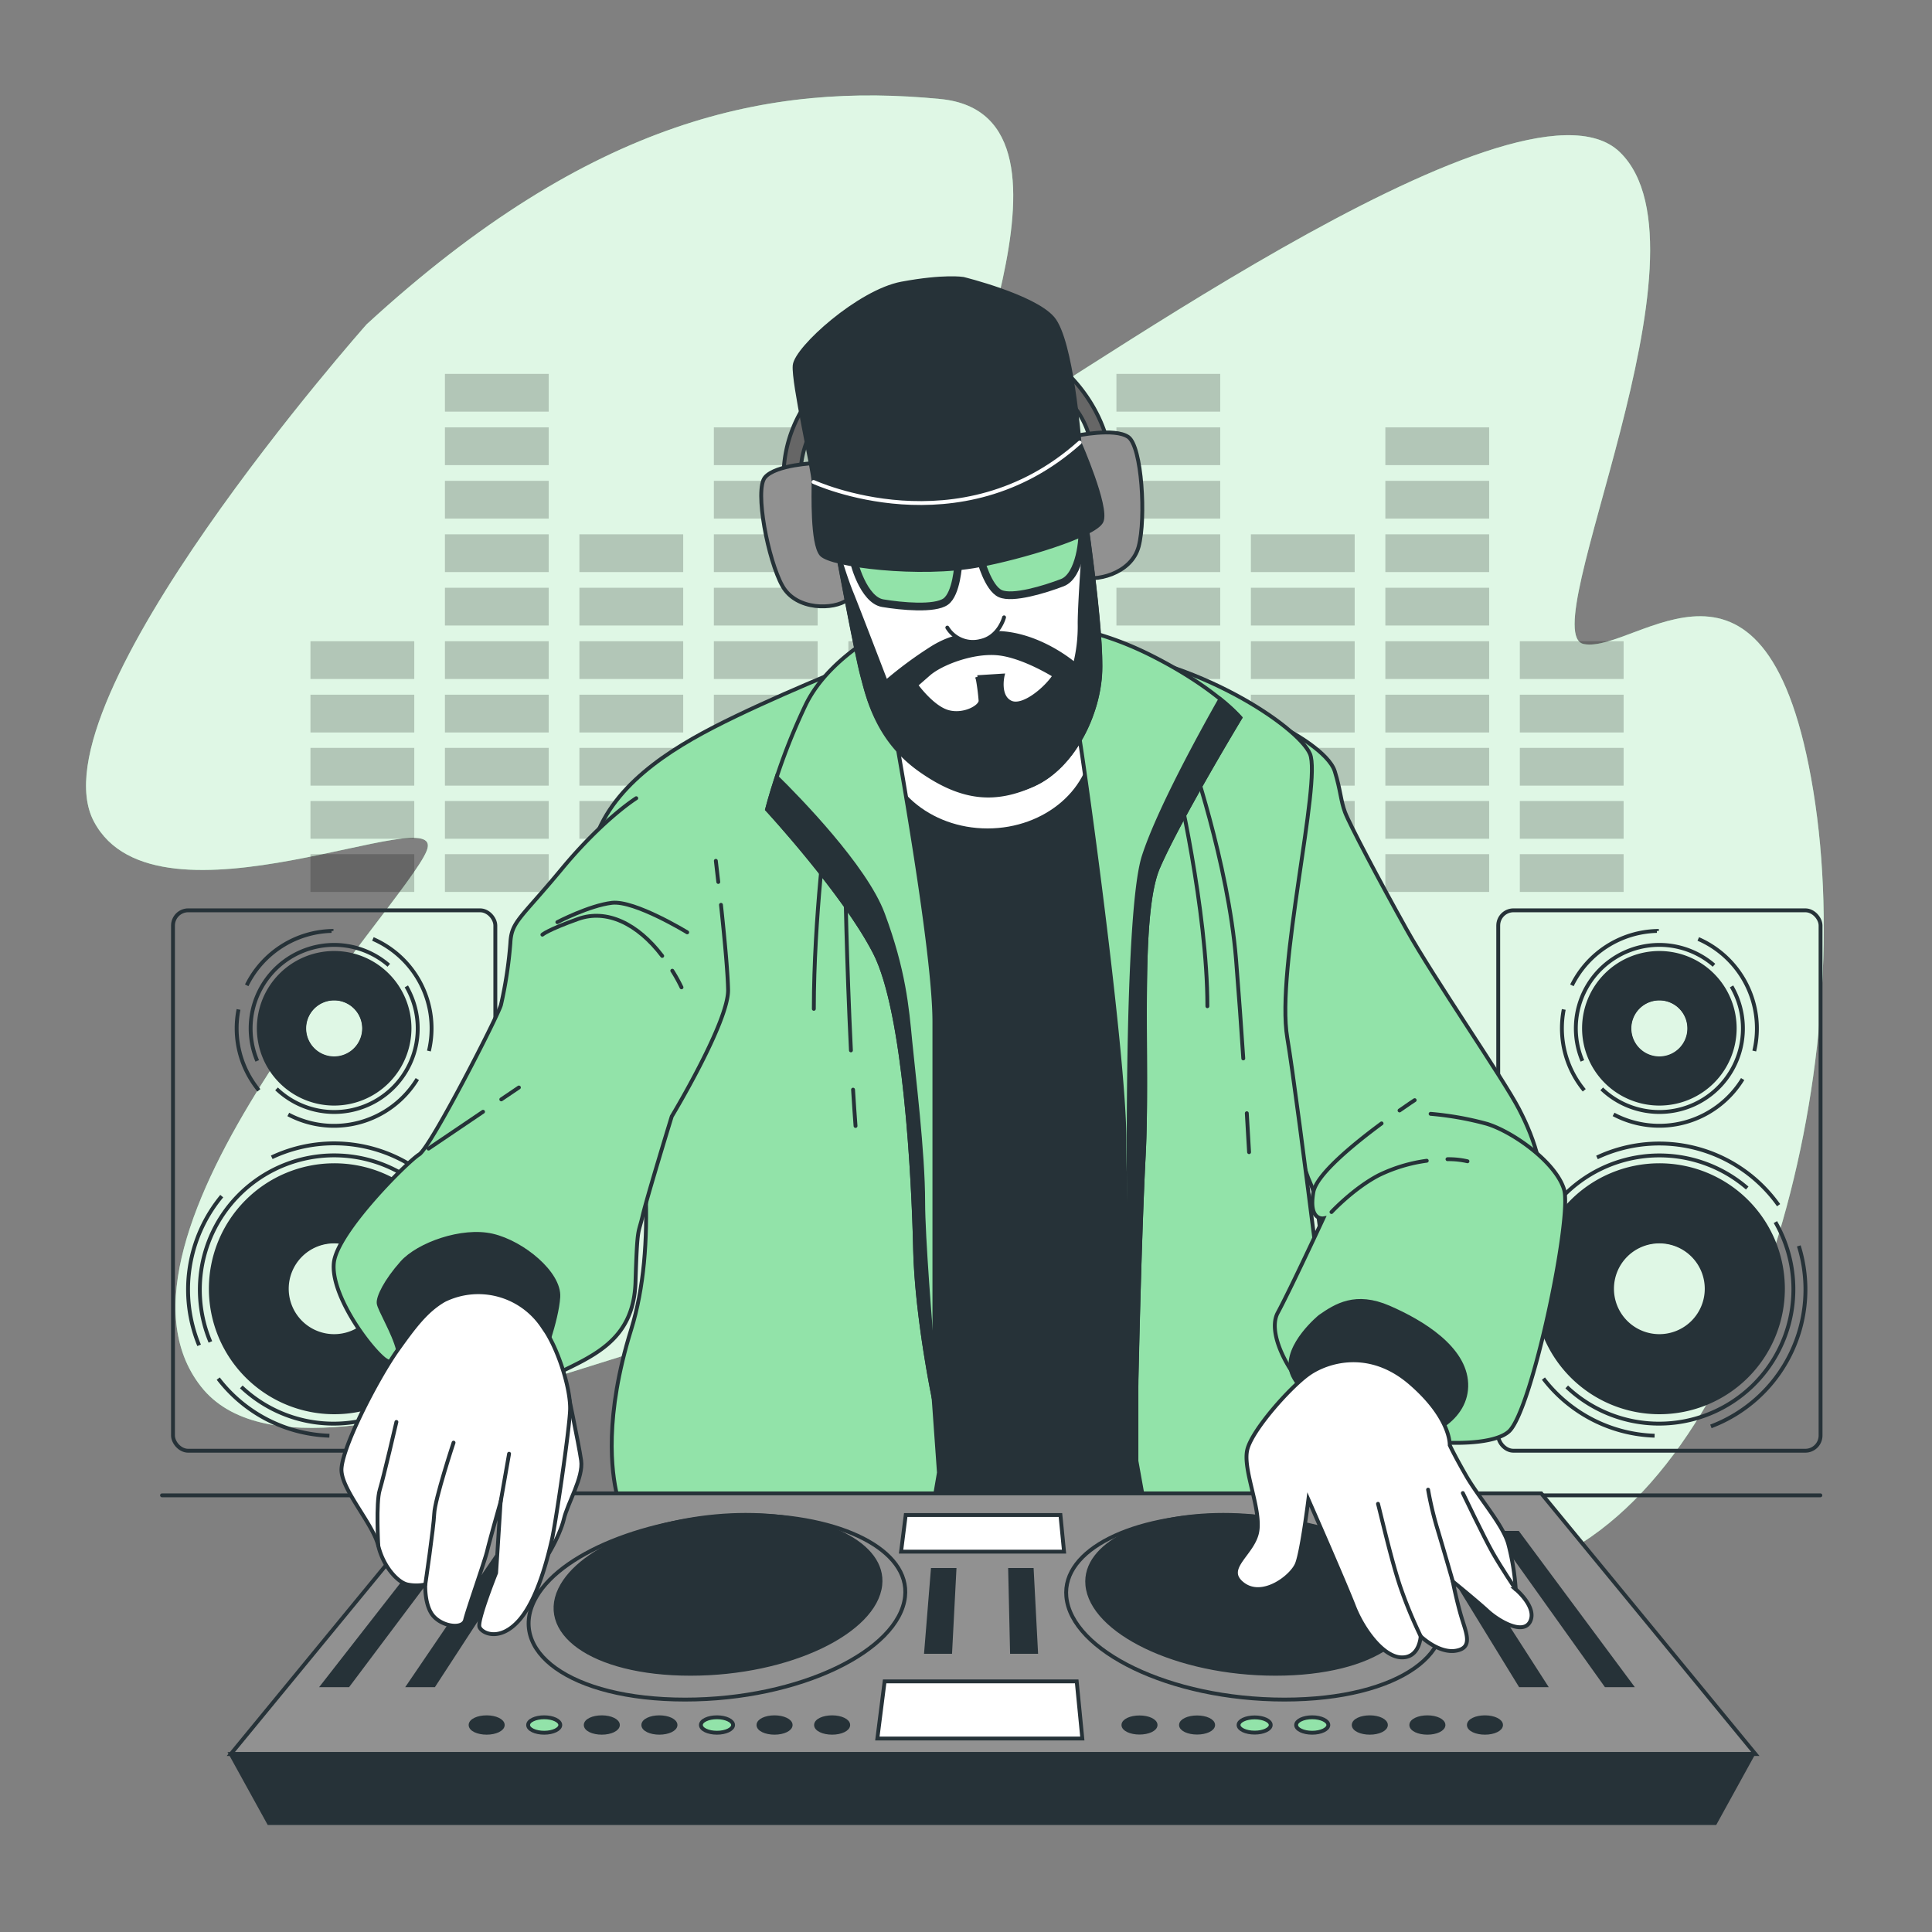 <svg xmlns="http://www.w3.org/2000/svg" viewBox="0 0 500 500"><rect x="0" y="0" width="500" height="500" fill="#808080" stroke="none"/><g id="background-simple"><path d="M94.89,83.93S8,181.85,24.3,212.61s91.69-6.56,86.14,7.54S21.85,320.37,52,358.82s160.73-41.59,151.25-7-8.11,76.39,47.42,69.07,114.68-121.47,110.77-98.49-16.09,104.84,38.11,82.1,81.53-127.38,69.73-199.82-45.91-35.42-59.38-38,35.54-102,9.29-127.33S267.24,107,253.34,112s33.61-82.15-10-86.38S153.27,30.3,94.89,83.93Z" style="fill:#92E3A9"></path><path d="M94.89,83.93S8,181.85,24.3,212.61s91.69-6.56,86.14,7.54S21.85,320.37,52,358.82s160.73-41.59,151.25-7-8.11,76.39,47.42,69.07,114.68-121.47,110.77-98.49-16.09,104.84,38.11,82.1,81.53-127.38,69.73-199.82-45.91-35.42-59.38-38,35.54-102,9.29-127.33S267.24,107,253.34,112s33.61-82.15-10-86.38S153.27,30.3,94.89,83.93Z" style="fill:#fff;opacity:0.7"></path></g><g id="Graphic"><g style="opacity:0.2"><rect x="149.95" y="179.79" width="26.86" height="9.77"></rect><rect x="149.95" y="165.95" width="26.86" height="9.77"></rect><rect x="149.95" y="152.11" width="26.86" height="9.77"></rect><rect x="149.95" y="138.28" width="26.86" height="9.77"></rect><rect x="219.56" y="179.79" width="26.86" height="9.77"></rect><rect x="219.56" y="165.95" width="26.86" height="9.77"></rect><rect x="80.35" y="179.79" width="26.86" height="9.77"></rect><rect x="80.35" y="165.95" width="26.86" height="9.77"></rect><rect x="115.15" y="179.79" width="26.86" height="9.77"></rect><rect x="115.15" y="165.95" width="26.86" height="9.77"></rect><rect x="115.15" y="152.11" width="26.86" height="9.77"></rect><rect x="115.15" y="138.28" width="26.86" height="9.77"></rect><rect x="115.15" y="124.44" width="26.86" height="9.77"></rect><rect x="115.15" y="110.6" width="26.86" height="9.77"></rect><rect x="115.15" y="96.76" width="26.86" height="9.77"></rect><rect x="184.75" y="179.79" width="26.86" height="9.77"></rect><rect x="184.75" y="165.95" width="26.86" height="9.77"></rect><rect x="184.75" y="152.11" width="26.86" height="9.77"></rect><rect x="184.75" y="138.28" width="26.86" height="9.77"></rect><rect x="184.75" y="124.44" width="26.86" height="9.77"></rect><rect x="184.75" y="110.6" width="26.86" height="9.77"></rect><rect x="323.73" y="179.79" width="26.86" height="9.77"></rect><rect x="323.73" y="165.95" width="26.86" height="9.77"></rect><rect x="323.73" y="152.11" width="26.86" height="9.77"></rect><rect x="323.73" y="138.28" width="26.86" height="9.77"></rect><rect x="393.33" y="179.79" width="26.86" height="9.77"></rect><rect x="393.33" y="165.95" width="26.86" height="9.77"></rect><rect x="254.13" y="179.79" width="26.86" height="9.77"></rect><rect x="254.13" y="165.95" width="26.86" height="9.77"></rect><rect x="288.93" y="179.79" width="26.86" height="9.77"></rect><rect x="288.93" y="165.95" width="26.86" height="9.77"></rect><rect x="288.93" y="152.11" width="26.86" height="9.77"></rect><rect x="288.93" y="138.28" width="26.86" height="9.77"></rect><rect x="288.93" y="124.44" width="26.86" height="9.77"></rect><rect x="288.93" y="110.6" width="26.86" height="9.77"></rect><rect x="288.93" y="96.76" width="26.86" height="9.77"></rect><rect x="358.53" y="179.79" width="26.86" height="9.77"></rect><rect x="149.95" y="193.55" width="26.86" height="9.77"></rect><rect x="219.56" y="193.55" width="26.86" height="9.77"></rect><rect x="80.35" y="193.55" width="26.86" height="9.77"></rect><rect x="115.15" y="193.55" width="26.86" height="9.77"></rect><rect x="184.75" y="193.55" width="26.86" height="9.77"></rect><rect x="323.73" y="193.55" width="26.86" height="9.77"></rect><rect x="393.33" y="193.55" width="26.86" height="9.77"></rect><rect x="254.13" y="193.55" width="26.86" height="9.77"></rect><rect x="288.93" y="193.55" width="26.86" height="9.77"></rect><rect x="358.53" y="193.55" width="26.86" height="9.77"></rect><rect x="149.95" y="207.3" width="26.86" height="9.77"></rect><rect x="219.56" y="207.3" width="26.86" height="9.77"></rect><rect x="80.35" y="207.3" width="26.86" height="9.77"></rect><rect x="115.15" y="207.3" width="26.86" height="9.77"></rect><rect x="184.75" y="207.3" width="26.86" height="9.77"></rect><rect x="323.73" y="207.3" width="26.86" height="9.77"></rect><rect x="393.33" y="207.3" width="26.86" height="9.77"></rect><rect x="254.13" y="207.3" width="26.86" height="9.77"></rect><rect x="288.93" y="207.3" width="26.86" height="9.77"></rect><rect x="358.53" y="207.3" width="26.86" height="9.77"></rect><rect x="149.95" y="221.06" width="26.86" height="9.77"></rect><rect x="219.56" y="221.06" width="26.86" height="9.77"></rect><rect x="80.35" y="221.06" width="26.86" height="9.77"></rect><rect x="115.15" y="221.06" width="26.86" height="9.77"></rect><rect x="184.75" y="221.06" width="26.86" height="9.77"></rect><rect x="323.73" y="221.06" width="26.86" height="9.77"></rect><rect x="393.33" y="221.06" width="26.86" height="9.77"></rect><rect x="254.13" y="221.06" width="26.86" height="9.77"></rect><rect x="288.93" y="221.06" width="26.86" height="9.77"></rect><rect x="358.53" y="221.06" width="26.86" height="9.77"></rect><rect x="358.53" y="165.95" width="26.86" height="9.77"></rect><rect x="358.53" y="152.11" width="26.86" height="9.77"></rect><rect x="358.53" y="138.28" width="26.86" height="9.77"></rect><rect x="358.53" y="124.44" width="26.86" height="9.77"></rect><rect x="358.53" y="110.6" width="26.86" height="9.77"></rect></g></g><g id="Speakers"><path d="M429.44,301.06a32.47,32.47,0,1,0,32.48,32.47A32.47,32.47,0,0,0,429.44,301.06Zm0,44.22a11.75,11.75,0,1,1,11.75-11.75A11.75,11.75,0,0,1,429.44,345.28Z" style="fill:#263238"></path><path d="M404.7,261.24A25.19,25.19,0,0,0,410,282.17m18.8-41.24A25.26,25.26,0,0,0,406.81,255M454,272a25.26,25.26,0,0,0-14.49-29m-21.92,45.41A25.3,25.3,0,0,0,451,279.26m-28.42-7.09a9.13,9.13,0,1,1,12.88.84A9.13,9.13,0,0,1,422.58,272.17Z" style="fill:none;stroke:#263238;stroke-miterlimit:10"></path><path d="M443.58,249.81a21.61,21.61,0,0,0-34.05,24.75m5,7.24a21.61,21.61,0,0,0,33.59-26.52M429.44,274a7.82,7.82,0,1,1,7.82-7.82A7.82,7.82,0,0,1,429.44,274Z" style="fill:none;stroke:#263238;stroke-miterlimit:10"></path><path d="M399.44,356.78a37.78,37.78,0,0,0,28.77,14.78m-27.85-62a37.84,37.84,0,0,0-5.87,38.61M460.3,311.9a37.86,37.86,0,0,0-47-12.35m29.48,69.6a37.88,37.88,0,0,0,22.75-46.71m-36.1,25a13.68,13.68,0,1,1,13.68-13.68A13.67,13.67,0,0,1,429.44,347.44Z" style="fill:none;stroke:#263238;stroke-miterlimit:10"></path><path d="M452.18,307.47a34.77,34.77,0,0,0-54.76,39.82m8.05,11.64a34.77,34.77,0,0,0,54-42.65m-30.06,30.05A12.57,12.57,0,1,1,442,333.76,12.57,12.57,0,0,1,429.44,346.33Z" style="fill:none;stroke:#263238;stroke-miterlimit:10"></path><path d="M429.44,246.12a20,20,0,1,0,20,20A20,20,0,0,0,429.44,246.12Zm0,27.28a7.25,7.25,0,1,1,7.25-7.25A7.25,7.25,0,0,1,429.44,273.4Z" style="fill:#263238"></path><rect x="387.74" y="235.59" width="83.42" height="139.86" rx="3.94" style="fill:none;stroke:#263238;stroke-miterlimit:10"></rect><path d="M86.48,301.06A32.47,32.47,0,1,0,119,333.53,32.47,32.47,0,0,0,86.48,301.06Zm0,44.22a11.75,11.75,0,1,1,11.74-11.75A11.74,11.74,0,0,1,86.48,345.28Z" style="fill:#263238"></path><path d="M61.73,261.24A25.19,25.19,0,0,0,67,282.17m18.8-41.24A25.22,25.22,0,0,0,63.85,255M111,272a25.23,25.23,0,0,0-14.49-29M74.61,288.42A25.26,25.26,0,0,0,108,279.26m-28.41-7.09a9.12,9.12,0,1,1,12.87.84A9.12,9.12,0,0,1,79.62,272.17Z" style="fill:none;stroke:#263238;stroke-miterlimit:10"></path><path d="M100.62,249.81a21.61,21.61,0,0,0-34.05,24.75m5,7.24a21.61,21.61,0,0,0,33.59-26.52M86.48,274a7.82,7.82,0,1,1,7.82-7.82A7.82,7.82,0,0,1,86.48,274Z" style="fill:none;stroke:#263238;stroke-miterlimit:10"></path><path d="M56.48,356.78a37.78,37.78,0,0,0,28.77,14.78m-27.86-62a37.87,37.87,0,0,0-5.86,38.61m65.8-36.31a37.85,37.85,0,0,0-47-12.35m29.48,69.6a37.88,37.88,0,0,0,22.74-46.71m-36.09,25a13.68,13.68,0,1,1,13.68-13.68A13.68,13.68,0,0,1,86.48,347.44Z" style="fill:none;stroke:#263238;stroke-miterlimit:10"></path><path d="M109.22,307.47a34.77,34.77,0,0,0-54.77,39.82m8,11.64a34.77,34.77,0,0,0,54-42.65m-30,30.05a12.57,12.57,0,1,1,12.57-12.57A12.57,12.57,0,0,1,86.48,346.33Z" style="fill:none;stroke:#263238;stroke-miterlimit:10"></path><path d="M86.48,246.12a20,20,0,1,0,20,20A20,20,0,0,0,86.48,246.12Zm0,27.28a7.25,7.25,0,1,1,7.25-7.25A7.26,7.26,0,0,1,86.48,273.4Z" style="fill:#263238"></path><rect x="44.77" y="235.59" width="83.42" height="139.86" rx="3.94" style="fill:none;stroke:#263238;stroke-miterlimit:10"></rect></g><g id="Character"><line x1="41.93" y1="386.99" x2="471.11" y2="386.99" style="fill:none;stroke:#263238;stroke-linecap:round;stroke-miterlimit:10"></line><path d="M334.1,189.42s9.84,5.3,11.35,10.22,1.51,7.56,2.65,10.59,8.7,17.39,15.88,30.25,25,38.58,29.13,46.52,7.56,17.78,5.67,29.13S369.28,344.49,360.2,340s-15.88-7.56-17.4-14.75-1.51-14.37-3.78-19.29-6.81-23.82-6.81-23.82-6.8-52.58-.75-72.24" style="fill:#92E3A9;stroke:#263238;stroke-linecap:round;stroke-miterlimit:10"></path><path d="M163.35,344.07c-7,22.54-5.12,36.89-3.65,42.92H348.4c-2.16-17.77-12.55-102.63-15.26-118.44-3-17.68,8.91-66.38,5.88-73.45s-29.5-24.89-57.39-27S222,171.58,222,171.58s-22.73,9.09-37.38,16.67-28.78,17.67-31.81,33.33C151.06,230.78,176.71,300.85,163.35,344.07Z" style="fill:#92E3A9;stroke:#263238;stroke-linecap:round;stroke-miterlimit:10"></path><path d="M214,211.85s-3.38,25.63-3.38,49.24" style="fill:none;stroke:#263238;stroke-linecap:round;stroke-miterlimit:10"></path><path d="M220.77,282c.2,3.24.41,6.4.64,9.4" style="fill:none;stroke:#263238;stroke-linecap:round;stroke-miterlimit:10"></path><path d="M218.72,226.69s.39,22.7,1.5,45.15" style="fill:none;stroke:#263238;stroke-linecap:round;stroke-miterlimit:10"></path><path d="M304.37,201.06s8.1,34.4,8.1,59.35" style="fill:none;stroke:#263238;stroke-linecap:round;stroke-miterlimit:10"></path><path d="M322.67,288.1c.38,6.22.59,10.08.59,10.08" style="fill:none;stroke:#263238;stroke-linecap:round;stroke-miterlimit:10"></path><path d="M307.75,194.32s10.11,29,12.14,54c.72,8.91,1.36,17.82,1.87,25.6" style="fill:none;stroke:#263238;stroke-linecap:round;stroke-miterlimit:10"></path><path d="M295.69,386.91l-1.58-8.81V358l-.49-45.16s-2-51.53-2-63.31.5-50.56-2-62.34c-1.5-7.19-8.12-14.56-13.05-19.21-7.39-1.53-15.73-2-22.73.71,0,0-12,4-22.24,8-.73,1.94-5.3,14.5-5.3,26.24,0,12.76,9.33,51,12.27,66.75s.5,54,.5,54l2.45,36.81,1.47,20.62L242,386.91Z" style="fill:#263238;stroke:#263238;stroke-linecap:round;stroke-miterlimit:10"></path><ellipse cx="255.58" cy="191.16" rx="27.49" ry="23.74" style="fill:#fff;stroke:#263238;stroke-linecap:round;stroke-miterlimit:10"></ellipse><path d="M232.67,161.17s-17.49,7.5-24.16,21.24a157.8,157.8,0,0,0-10,27.07s20,21.66,27.9,37.07,10,58.73,10.41,76.64,5,39.56,5,39.56V264.46c0-19.16-10-73.3-10.41-76.22s24.57-9.16,33.73-7.91,12.5,2.08,13.75,7.91S291,272.79,291,294.86s2.91,73.31,2.91,73.31S294.73,323.6,296,299s-1.67-62.06,3.74-74.55S321,185.74,321,185.74s-6.66-7.91-23.32-16.24-30.4-8.75-44.15-9.58S232.67,161.17,232.67,161.17Z" style="fill:#92E3A9;stroke:#263238;stroke-linecap:round;stroke-miterlimit:10"></path><path d="M321,185.74a42.69,42.69,0,0,0-5.17-4.8c-4.81,8.48-15.94,28.68-19.81,40.62C291,237,292.23,319,292.23,319s-.16,3-.37,7.67c.85,20.76,2,41.48,2,41.48S294.73,323.6,296,299s-1.67-62.06,3.74-74.55S321,185.74,321,185.74Z" style="fill:#263238;stroke:#263238;stroke-linecap:round;stroke-miterlimit:10"></path><path d="M241.83,355.72c-1.1-13-2.91-35.64-2.91-44.61,0-12.91-2.5-32.91-3.34-41.65s-1.66-18.33-7.08-32.9c-4.54-12.24-22-30.05-27.49-35.46-1.66,5.05-2.49,8.38-2.49,8.38s20,21.66,27.9,37.07,10,58.73,10.41,76.64,5,39.56,5,39.56Z" style="fill:#263238;stroke:#263238;stroke-linecap:round;stroke-miterlimit:10"></path><path d="M202.81,121.88a34,34,0,0,1,7.33-19.56c7.34-9,28.12-19.15,46.45-15.89s28.93,19.15,30.56,30.56h-4.48a22.16,22.16,0,0,0-10.19-16.71c-9.77-6.11-50.52.41-56.63,4.48s-9,13-8.56,18.34Z" style="fill:#666;stroke:#263238;stroke-linecap:round;stroke-miterlimit:10"></path><path d="M211,119.84s-10.19.41-13,3.67.82,21.59,4.48,28.11,13.45,6.11,16.71,3.67,1.22-8.56,0-21.6S213.81,119,211,119.84Z" style="fill:#919191;stroke:#263238;stroke-linecap:round;stroke-miterlimit:10"></path><path d="M278.46,112.79s10-2.15,13.54.3,4.61,21.11,2.69,28.34-11.5,9.28-15.26,7.72-3.33-8-5.4-20.91S275.49,112.72,278.46,112.79Z" style="fill:#919191;stroke:#263238;stroke-linecap:round;stroke-miterlimit:10"></path><path d="M216.66,142.25s4.89,26.48,6.52,32.59,3.26,14.67,14.26,22.41,20.38,10.19,30.16,5.71,16.29-17.11,17.11-28.12-4.48-45.63-4.48-45.63l-66,.82Z" style="fill:#fff;stroke:#263238;stroke-linecap:round;stroke-miterlimit:10"></path><path d="M279.41,161.4A40.43,40.43,0,0,1,278.19,172s-13-11.41-26.89-7.33c0,0-3.67-.82-9.78,2.85a102.87,102.87,0,0,0-12.22,9s-7.34-19.15-9-23.22-3.67-11-3.67-11,4.89,26.48,6.52,32.59,4.08,16.71,15.08,24.45,19.56,8.15,29.34,3.67,16.29-17.11,17.11-28.12c.61-8.28-2.24-29.94-3.68-40.15C280.87,136.68,279.41,155.23,279.41,161.4Zm-17.93,20.37c-3.26-1.63-2-6.93-2-6.93l-6.52.41a56.87,56.87,0,0,1,.81,6.11c0,1.63-4.48,4.08-8.55,2.86s-8.15-6.93-8.15-6.93l3.26-2.85c3.26-2.86,11.81-6.11,18.33-5.3s14.26,5.7,14.26,5.7C270.85,178.1,264.74,183.4,261.48,181.77Z" style="fill:#263238;stroke:#263238;stroke-linecap:round;stroke-miterlimit:10"></path><path d="M248,145.92s-.41,7.74-3.26,9.77-11.41,1.23-16.3.41-7.74-10.59-7.74-12.63,27.3.82,27.3.82Z" style="fill:#92E3A9;stroke:#263238;stroke-linecap:round;stroke-miterlimit:10;stroke-width:2px"></path><path d="M253.74,144.69s1.94,7.51,5.14,8.94,11.43-1.07,16.05-2.84,5.48-11.93,5.08-13.92-26.59,6.23-26.59,6.23Z" style="fill:#92E3A9;stroke:#263238;stroke-linecap:round;stroke-miterlimit:10;stroke-width:2px"></path><path d="M249.26,72.17s-4.89-.82-15.89,1.22-27.3,16.71-27.71,21.19,4.89,27.3,4.89,30.15-.41,15.89,2,18.74,25.67,5.71,40.74,2.85c10.82-2,30.16-7.74,31.79-11.41s-5.71-20.37-5.71-20.37-2-26.48-6.93-32.19S249.26,72.17,249.26,72.17Z" style="fill:#263238;stroke:#263238;stroke-linecap:round;stroke-miterlimit:10"></path><path d="M210.55,124.73s37.9,17.52,68.86-10.19" style="fill:none;stroke:#fff;stroke-linecap:round;stroke-miterlimit:10"></path><path d="M245.16,162.42a7.75,7.75,0,0,0,8.58,3.46c4.81-1,6.11-6.11,6.11-6.11" style="fill:#fff;stroke:#263238;stroke-linecap:round;stroke-miterlimit:10"></path><polygon points="454.3 453.94 59.73 453.94 115.16 386.49 398.87 386.49 454.3 453.94" style="fill:#919191;stroke:#263238;stroke-linecap:round;stroke-miterlimit:10"></polygon><ellipse cx="294.9" cy="446.43" rx="4.16" ry="1.97" style="fill:#263238;stroke:#263238;stroke-linecap:round;stroke-miterlimit:10"></ellipse><ellipse cx="309.8" cy="446.43" rx="4.16" ry="1.97" style="fill:#263238;stroke:#263238;stroke-linecap:round;stroke-miterlimit:10"></ellipse><ellipse cx="324.7" cy="446.43" rx="4.16" ry="1.97" style="fill:#92E3A9;stroke:#263238;stroke-linecap:round;stroke-miterlimit:10"></ellipse><path d="M343.77,446.43c0,1.09-1.87,2-4.17,2s-4.16-.88-4.16-2,1.87-2,4.16-2S343.77,445.34,343.77,446.43Z" style="fill:#92E3A9;stroke:#263238;stroke-linecap:round;stroke-miterlimit:10"></path><path d="M358.67,446.43c0,1.09-1.86,2-4.16,2s-4.17-.88-4.17-2,1.87-2,4.17-2S358.67,445.34,358.67,446.43Z" style="fill:#263238;stroke:#263238;stroke-linecap:round;stroke-miterlimit:10"></path><path d="M373.57,446.43c0,1.09-1.86,2-4.16,2s-4.17-.88-4.17-2,1.87-2,4.17-2S373.57,445.34,373.57,446.43Z" style="fill:#263238;stroke:#263238;stroke-linecap:round;stroke-miterlimit:10"></path><path d="M388.47,446.43c0,1.09-1.86,2-4.16,2s-4.17-.88-4.17-2,1.87-2,4.17-2S388.47,445.34,388.47,446.43Z" style="fill:#263238;stroke:#263238;stroke-linecap:round;stroke-miterlimit:10"></path><path d="M130.11,446.43c0,1.09-1.86,2-4.16,2s-4.16-.88-4.16-2,1.86-2,4.16-2S130.11,445.34,130.11,446.43Z" style="fill:#263238;stroke:#263238;stroke-linecap:round;stroke-miterlimit:10"></path><path d="M145,446.43c0,1.09-1.86,2-4.16,2s-4.16-.88-4.16-2,1.86-2,4.16-2S145,445.34,145,446.43Z" style="fill:#92E3A9;stroke:#263238;stroke-linecap:round;stroke-miterlimit:10"></path><path d="M159.91,446.43c0,1.09-1.86,2-4.16,2s-4.16-.88-4.16-2,1.86-2,4.16-2S159.91,445.34,159.91,446.43Z" style="fill:#263238;stroke:#263238;stroke-linecap:round;stroke-miterlimit:10"></path><path d="M174.82,446.43c0,1.09-1.87,2-4.17,2s-4.16-.88-4.16-2,1.86-2,4.16-2S174.82,445.34,174.82,446.43Z" style="fill:#263238;stroke:#263238;stroke-linecap:round;stroke-miterlimit:10"></path><path d="M189.72,446.43c0,1.09-1.87,2-4.17,2s-4.16-.88-4.16-2,1.86-2,4.16-2S189.72,445.34,189.72,446.43Z" style="fill:#92E3A9;stroke:#263238;stroke-linecap:round;stroke-miterlimit:10"></path><path d="M204.62,446.43c0,1.09-1.87,2-4.17,2s-4.16-.88-4.16-2,1.87-2,4.16-2S204.62,445.34,204.62,446.43Z" style="fill:#263238;stroke:#263238;stroke-linecap:round;stroke-miterlimit:10"></path><path d="M219.52,446.43c0,1.09-1.86,2-4.16,2s-4.17-.88-4.17-2,1.87-2,4.17-2S219.52,445.34,219.52,446.43Z" style="fill:#263238;stroke:#263238;stroke-linecap:round;stroke-miterlimit:10"></path><path d="M371.41,413.25c7.82,13.88-9.16,26.6-39,26.6s-55.14-12.72-56.44-26.6c-1.14-12.2,17.17-21.07,40.77-21.07S364.53,401.05,371.41,413.25Z" style="fill:#919191;stroke:#263238;stroke-linecap:round;stroke-miterlimit:10"></path><path d="M234.22,413.25c-1.56,13.88-27.14,26.6-56.93,26.6s-46.54-12.72-38.46-26.6c7.11-12.2,31.41-21.07,55-21.07S235.59,401.05,234.22,413.25Z" style="fill:#919191;stroke:#263238;stroke-linecap:round;stroke-miterlimit:10"></path><path d="M363.71,410.23c6.74,12-7.91,22.94-33.61,22.94s-47.57-11-48.69-22.94c-1-10.53,14.81-18.18,35.17-18.18S357.77,399.7,363.71,410.23Z" style="fill:#263238;stroke:#263238;stroke-linecap:round;stroke-miterlimit:10"></path><path d="M227.81,410.23c-1.35,12-23.42,22.94-49.12,22.94s-40.15-11-33.17-22.94c6.13-10.53,27.09-18.18,47.46-18.18S229,399.7,227.81,410.23Z" style="fill:#263238;stroke:#263238;stroke-linecap:round;stroke-miterlimit:10"></path><polygon points="90.09 436.14 83.61 436.14 114.38 396.7 119.7 396.7 90.09 436.14" style="fill:#263238;stroke:#263238;stroke-linecap:round;stroke-miterlimit:10"></polygon><polygon points="112.28 436.14 105.81 436.14 132.64 396.7 137.96 396.7 112.28 436.14" style="fill:#263238;stroke:#263238;stroke-linecap:round;stroke-miterlimit:10"></polygon><polygon points="399.9 436.14 393.43 436.14 369.22 396.7 374.55 396.7 399.9 436.14" style="fill:#263238;stroke:#263238;stroke-linecap:round;stroke-miterlimit:10"></polygon><polygon points="245.91 427.5 239.68 427.5 241.4 406.3 247.01 406.3 245.91 427.5" style="fill:#263238;stroke:#263238;stroke-linecap:round;stroke-miterlimit:10"></polygon><polygon points="268.13 427.5 261.9 427.5 261.42 406.3 267.02 406.3 268.13 427.5" style="fill:#263238;stroke:#263238;stroke-linecap:round;stroke-miterlimit:10"></polygon><polygon points="422.1 436.14 415.62 436.14 387.48 396.7 392.81 396.7 422.1 436.14" style="fill:#263238;stroke:#263238;stroke-linecap:round;stroke-miterlimit:10"></polygon><polygon points="280.1 449.93 227.06 449.93 228.94 435.14 278.65 435.14 280.1 449.93" style="fill:#fff;stroke:#263238;stroke-linecap:round;stroke-miterlimit:10"></polygon><polygon points="275.37 401.56 233.2 401.56 234.4 392.09 274.44 392.09 275.37 401.56" style="fill:#fff;stroke:#263238;stroke-linecap:round;stroke-miterlimit:10"></polygon><polygon points="443.86 471.8 69.58 471.8 59.73 453.94 453.7 453.94 443.86 471.8" style="fill:#263238;stroke:#263238;stroke-linecap:round;stroke-miterlimit:10"></polygon><path d="M185.89,228.25c-.37-3.29-.63-5.47-.63-5.47" style="fill:none;stroke:#263238;stroke-linecap:round;stroke-miterlimit:10"></path><path d="M164.66,206.58s-8.49,5.29-19.3,18.33-13,13.56-13.28,19.2a109.71,109.71,0,0,1-2.43,15.95c-.57,2.46-18.14,36.82-21.17,38.71s-21.24,20-22.08,28.05S95,348,99.3,351.6s32.39,10.13,43,4.81,21.68-9,22.17-24.64c.46-14.79.69-12.14,1.83-17.06s7.55-25.79,7.55-25.79,14.71-24.42,14.58-32.75c-.08-4.57-1-14.21-1.84-22" style="fill:#92E3A9;stroke:#263238;stroke-linecap:round;stroke-miterlimit:10"></path><path d="M171.38,247.39C165,239,157,235.2,149.62,237.82c-7.92,2.83-9.25,4.07-9.25,4.07" style="fill:none;stroke:#263238;stroke-linecap:round;stroke-miterlimit:10"></path><path d="M176.37,255.52a40.8,40.8,0,0,0-2.38-4.3" style="fill:none;stroke:#263238;stroke-linecap:round;stroke-miterlimit:10"></path><path d="M144.24,238.65s8.26-4.31,14.13-5,19.48,7.64,19.48,7.64" style="fill:none;stroke:#263238;stroke-linecap:round;stroke-miterlimit:10"></path><line x1="129.73" y1="284.52" x2="134.29" y2="281.44" style="fill:none;stroke:#263238;stroke-linecap:round;stroke-miterlimit:10"></line><line x1="110.9" y1="297.26" x2="125.01" y2="287.72" style="fill:none;stroke:#263238;stroke-linecap:round;stroke-miterlimit:10"></line><path d="M140.11,352.28s4-10.48,4.38-16.61-9.18-14.06-17.05-15.89-19.19,2.27-23.4,7S97.81,335.7,98,337.29s3.93,7.65,5,12,15.54,6.72,23,8S140.11,352.28,140.11,352.28Z" style="fill:#263238;stroke:#263238;stroke-linecap:round;stroke-miterlimit:10"></path><path d="M146.64,358.75s3.13,14.85,3.76,19.23-3.49,10.95-4.48,15.2-5.57,12.82-8.49,14.26-6.32-2.18-1.92-12,5.1-17.87,4.2-22.08-4.21-9.22-1.92-12S144,355.07,146.64,358.75Z" style="fill:#fff;stroke:#263238;stroke-linecap:round;stroke-miterlimit:10"></path><path d="M140.3,343.13a20,20,0,0,0-24.77-6.92,7,7,0,0,0-.67.33c-4.51,2.62-7.65,6.79-11.92,12.8-5.39,7.56-14.89,26.09-14.56,31.35s8.2,13.83,9.51,19.32,5.06,9.48,7.52,10.05a11.2,11.2,0,0,0,4.65,0s-.27,5.64,2.22,8.3,7.53,3.3,8.1.85,5.14-15.4,5.71-17.86,3.47-12.68,3.47-12.68l-1.17,18.4s-4.94,12.33-4.3,14,5.33,3.84,10.26-1.76,7.56-16.9,8.48-20.84,4.55-28.5,4.71-33.64-2.74-14.62-6.14-20.07C141.06,344.27,140.69,343.7,140.3,343.13Z" style="fill:#fff;stroke:#263238;stroke-linecap:round;stroke-miterlimit:10"></path><path d="M110.06,410.1s2.16-14.65,2.32-18.37,5-18.38,5-18.38" style="fill:none;stroke:#263238;stroke-linecap:round;stroke-miterlimit:10"></path><path d="M97.89,400s-.63-11.09.38-14.39S102.59,368,102.59,368" style="fill:none;stroke:#263238;stroke-linecap:round;stroke-miterlimit:10"></path><line x1="129.56" y1="388.71" x2="131.75" y2="376.23" style="fill:none;stroke:#263238;stroke-linecap:round;stroke-miterlimit:10"></line><path d="M366.12,284.72s-1.56,1-3.92,2.67" style="fill:none;stroke:#263238;stroke-linecap:round;stroke-miterlimit:10"></path><path d="M357.55,290.74c-7.34,5.43-16.85,13.24-17.65,17.77-1.31,7.46,2.58,6.8,2.58,6.8s-8.34,18-11.81,24.45,5.68,21.67,16.75,27.62,37.07,8.44,43.07,3.09,16.45-55.5,14.29-62.63-13.37-15-20-17a81.59,81.59,0,0,0-14.54-2.58" style="fill:#92E3A9;stroke:#263238;stroke-linecap:round;stroke-miterlimit:10"></path><path d="M374.61,300a21.78,21.78,0,0,1,5.17.54" style="fill:none;stroke:#263238;stroke-linecap:round;stroke-miterlimit:10"></path><path d="M344.59,313.67s5.73-6.15,12.25-9.53a40.7,40.7,0,0,1,12.4-3.74" style="fill:none;stroke:#263238;stroke-linecap:round;stroke-miterlimit:10"></path><path d="M341.6,340.74s-8.91,7.27-7.46,13.93,19.38,18.81,27.45,18.29,18.25-5.73,17.87-14.92-11.36-15.9-20-19.65S345.77,337.83,341.6,340.74Z" style="fill:#263238;stroke:#263238;stroke-linecap:round;stroke-miterlimit:10"></path><path d="M375.19,374s.42-6.91-10.18-16.07-21.48-5.72-26.24-2.4-14.89,14.68-16,19.76S326.19,390,325.44,396s-9.05,9.75-3.91,13.87,12.86-1.87,14.14-5.19,2.94-16.61,2.94-16.61,9.49,21.64,11.79,27.58,7.5,13.12,12.27,13.28,5-5.46,5-5.46,4.66,4.49,9.11,3.74,2.73-4.44,1.5-8.51-2.31-9.43-2.31-9.43,6.32,5.14,9.05,7.66,9.22,6.37,11,2.67-3.75-8.3-3.75-8.3a61.77,61.77,0,0,0-2-12c-1.56-5-7.66-11.84-10.88-17.46S375.19,374,375.19,374Z" style="fill:#fff;stroke:#263238;stroke-linecap:round;stroke-miterlimit:10"></path><path d="M367.7,423.51a116.37,116.37,0,0,1-5.33-12.92c-2.28-6.78-4.77-17.67-5.74-21.4" style="fill:none;stroke:#263238;stroke-linecap:round;stroke-miterlimit:10"></path><path d="M376,409.31s-2.85-9.88-4.22-14.38a88.69,88.69,0,0,1-2.19-9.41" style="fill:none;stroke:#263238;stroke-linecap:round;stroke-miterlimit:10"></path><path d="M392.28,411.34s-3.8-5.67-6-9.55-7.7-15.39-7.7-15.39" style="fill:none;stroke:#263238;stroke-linecap:round;stroke-miterlimit:10"></path></g></svg>
